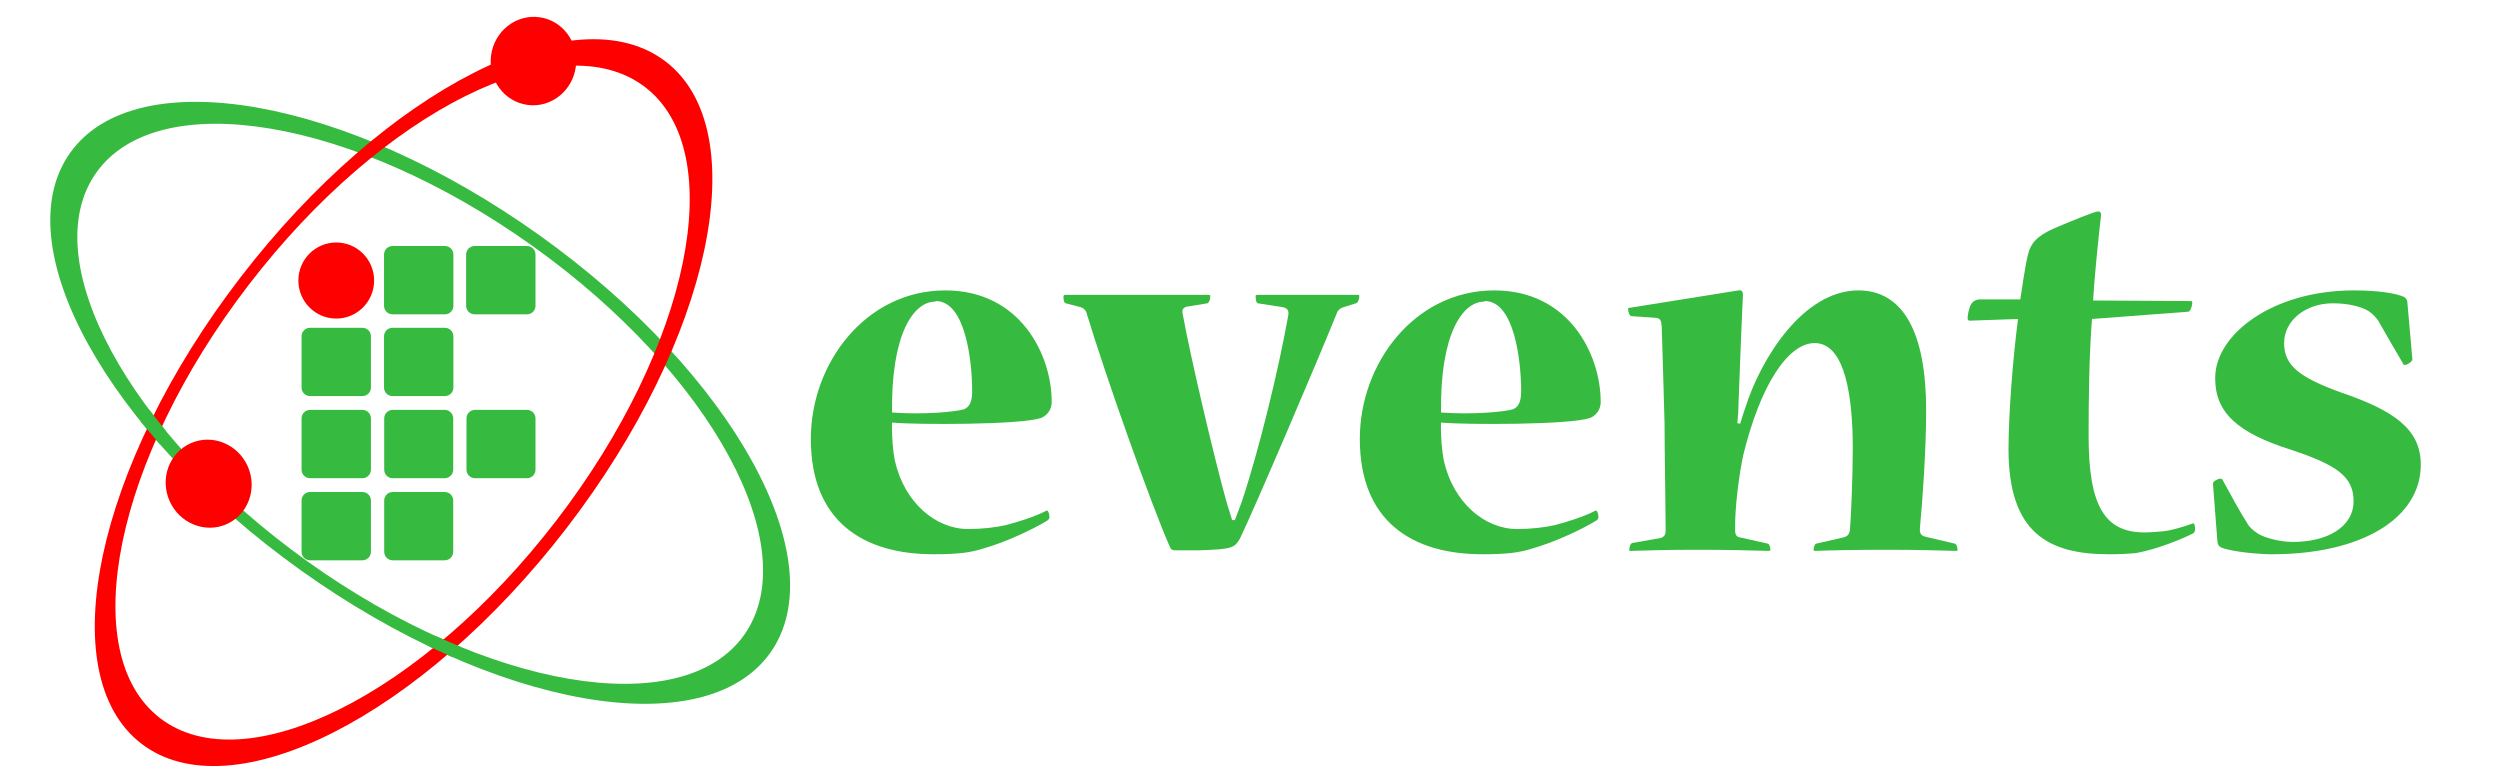 <?xml version="1.0" encoding="utf-8"?>
<!-- Generator: Adobe Illustrator 15.1.0, SVG Export Plug-In  -->
<!DOCTYPE svg>
<svg version="1.2" baseProfile="tiny"
	 xmlns="http://www.w3.org/2000/svg" xmlns:xlink="http://www.w3.org/1999/xlink" xmlns:a="http://ns.adobe.com/AdobeSVGViewerExtensions/3.0/"
	 x="0px" y="0px" width="781px" height="244px" viewBox="-15.707 -5.261 781 244" xml:space="preserve">
<defs>
</defs>
<path fill="#37BA40" d="M152.926,68.313C92.554,25.15,26.88,13.562,6.241,42.43c-20.638,28.875,11.58,87.265,71.955,130.426
	c60.378,43.162,126.048,54.744,146.688,25.876C245.513,169.871,213.303,111.475,152.926,68.313z M216.693,193.192
	c-19.438,27.187-80.484,16.858-136.333-23.058C24.51,130.203-5.009,75.79,14.429,48.593c19.444-27.195,80.482-16.874,136.336,23.059
	C206.616,111.574,236.141,165.997,216.693,193.192z"/>
<path fill="#ff0000" d="M192.281,13.992C164.146-7.635,104.669,22.528,59.438,81.37C14.195,140.204,0.333,205.431,28.466,227.06
	c28.132,21.618,87.606-8.541,132.842-67.371C206.542,100.854,220.408,35.622,192.281,13.992z M158.047,157.404
	c-41.845,54.438-97.257,82.047-123.76,61.675C7.783,198.688,20.222,138.056,62.071,83.622
	c41.847-54.432,97.261-82.036,123.762-61.658C212.34,42.337,199.899,102.977,158.047,157.404z"/>
<path fill="#ff0000" d="M61.687,140.423c3.098,6.968,0.149,15.053-6.592,18.059c-6.741,2.993-14.718-0.254-17.817-7.221
	c-3.097-6.982-0.149-15.062,6.59-18.054C50.61,130.209,58.585,133.438,61.687,140.423z"/>
<path fill="#ff0000" d="M164.18,15.582c-1.007,7.568-7.757,12.914-15.063,11.935c-7.312-0.977-12.423-7.905-11.413-15.468
	c1.016-7.573,7.762-12.914,15.076-11.931C160.089,1.085,165.194,8.007,164.18,15.582z"/>
<polygon fill="#37BA40" points="118.469,196.751 125.739,200.075 128.375,196.898 120.061,193.302 "/>
<polygon fill="#37BA40" points="30.92,122.77 36.047,129.29 34.2,133.489 28.186,126.352 "/>
<path fill="#37BA40" d="M312.848,120.464c0,2.101-1.4,4.201-3.5,4.9c-6.475,2.1-38.15,2.1-46.375,1.4
	c-0.176,4.025,0.35,9.45,0.875,11.9c2.975,13.125,12.775,21.35,22.925,21.35c4.2,0,8.751-0.524,11.726-1.225
	c3.5-0.875,9.1-2.625,12.775-4.55c0.35-0.175,0.875,0.875,0.875,2.1c0,0.525-0.351,0.7-0.701,1.05
	c-4.024,2.451-12.6,6.65-20.125,8.75c-3.85,1.226-7.699,1.75-15.4,1.75c-22.05,0-38.325-10.324-38.325-36.05
	c0-23.626,17.15-46.376,42.001-46.376c23.45,0,33.25,20.125,33.25,34.826V120.464z M276.448,88.964
	c-6.825,0-13.825,10.325-13.475,34.65c9.8,0.7,19.775-0.175,22.574-1.05c1.4-0.7,2.451-1.925,2.451-5.601
	c0-9.449-2.101-28.175-11.375-28.175L276.448,88.964z"/>
<path fill="#37BA40" d="M408.576,86.864c0.351,0,0.351,0.175,0.351,0.524c0,0.7-0.351,1.925-1.051,2.101l-3.324,1.05
	c-1.226,0.351-2.275,0.7-2.801,2.45c-5.074,12.6-25.2,59.851-30.1,70.001c-1.75,2.976-2.451,3.325-12.951,3.675h-7.175
	c-0.875,0-1.399-0.175-1.75-1.05c-5.95-13.476-19.95-53.026-25.9-72.626c-0.175-1.051-0.875-1.926-1.925-2.275l-4.726-1.225
	c-0.524-0.176-0.7-0.875-0.7-2.101c0-0.35,0.176-0.524,0.525-0.524h44.801c0.525,0,0.525,0.175,0.525,0.524
	c0,0.875-0.351,1.925-0.875,2.101l-6.476,1.05c-1.226,0.351-1.575,1.05-1.226,2.45c2.451,13.475,9.801,44.801,13.826,59.15
	c0.35,1.226,1.05,3.15,1.574,5.075h0.875c0.875-2.274,1.576-4.2,2.101-5.601c5.425-16.1,11.55-41.475,14.525-58.1
	c0.351-1.75-0.175-2.451-1.575-2.801l-7.875-1.225c-0.525,0-0.7-1.4-0.7-2.275c0-0.175,0-0.35,0.524-0.35H408.576z"/>
<path fill="#37BA40" d="M484.35,120.464c0,2.101-1.4,4.201-3.5,4.9c-6.475,2.1-38.15,2.1-46.375,1.4
	c-0.176,4.025,0.35,9.45,0.875,11.9c2.975,13.125,12.775,21.35,22.926,21.35c4.199,0,8.75-0.524,11.725-1.225
	c3.5-0.875,9.1-2.625,12.775-4.55c0.35-0.175,0.875,0.875,0.875,2.1c0,0.525-0.35,0.7-0.701,1.05
	c-4.023,2.451-12.6,6.65-20.125,8.75c-3.85,1.226-7.699,1.75-15.4,1.75c-22.05,0-38.325-10.324-38.325-36.05
	c0-23.626,17.15-46.376,42.001-46.376c23.449,0,33.25,20.125,33.25,34.826V120.464z M447.95,88.964
	c-6.825,0-13.825,10.325-13.475,34.65c9.8,0.7,19.775-0.175,22.574-1.05c1.4-0.7,2.451-1.925,2.451-5.601
	c0-9.449-2.1-28.175-11.375-28.175L447.95,88.964z"/>
<path fill="#37BA40" d="M594.95,164.565c0.525,0,0.875,1.225,0.875,1.925c0,0.175,0,0.351-0.35,0.351
	c-5.951-0.176-12.076-0.351-22.225-0.351c-9.977,0-17.502,0.175-21.877,0.351c-0.35,0-0.525-0.176-0.525-0.351
	c0-0.524,0.352-1.925,0.877-1.925l8.398-1.926c1.4-0.35,1.926-1.049,2.102-2.449c0.35-3.676,0.875-17.326,0.875-25.376
	c0-15.226-2.102-32.9-11.9-32.9c-8.4,0-16.977,13.3-22.227,34.651c-1.4,6.125-2.799,17.324-2.625,23.8
	c0,1.575,0.525,2.101,1.576,2.274l8.574,1.926c0.525,0,0.875,1.225,0.875,1.925c0,0.175-0.174,0.351-0.525,0.351
	c-6.824-0.176-12.424-0.351-21.875-0.351c-9.449,0-16.1,0.175-21.35,0.351c-0.35,0-0.35-0.176-0.35-0.351
	c0-0.7,0.35-1.925,0.875-2.101l8.924-1.574c1.051-0.35,1.576-0.875,1.576-2.45c0-5.25-0.352-25.726-0.352-33.426
	c-0.174-5.95-0.699-25.55-0.875-30.101c-0.174-1.574-0.174-2.625-1.75-2.8l-7.699-0.524c-0.525,0-1.051-1.226-1.051-2.101
	c0-0.351,0-0.524,0.525-0.524l33.951-5.426c1.049-0.176,1.4,0.35,1.4,1.4c-0.176,2.449-1.051,24.675-1.4,34.125
	c0,1.75-0.176,4.025-0.35,5.95l0.875,0.175c0.523-1.75,1.225-4.025,1.574-4.9c4.9-15.574,18.201-36.75,35.352-36.75
	c14,0,21.174,13.125,21.174,37.451c0,12.949-1.225,29.225-1.924,36.575c-0.176,1.75,0.174,2.625,1.924,2.976L594.95,164.565z"/>
<path fill="#37BA40" d="M637.823,94.39c-0.875,11.199-1.049,25.199-1.049,36.575c0,22.226,5.25,30.101,17.5,30.101
	c1.574,0,3.85-0.176,5.775-0.35c1.924-0.176,5.424-1.051,9.275-2.451c0.523-0.174,0.699,0.701,0.699,1.926
	c0,0.699-0.35,1.05-0.699,1.225c-3.5,1.75-11.025,4.9-17.852,6.125c-1.924,0.176-4.549,0.35-8.4,0.35
	c-19.25,0-31.15-7-31.324-32.375c0-11.725,1.398-29.051,2.975-41.125l-15.051,0.524c-0.35,0-0.699-0.175-0.699-0.7
	s0.174-1.925,0.525-2.975c0.523-2.275,1.924-2.976,3.5-2.976h12.424c0.525-2.976,1.4-9.976,2.451-14.175
	c0.875-3.325,2.625-5.6,8.225-8.051c4.9-2.1,12.6-5.25,13.65-5.25c0.699,0,1.051,0.525,0.875,1.575
	c-0.699,5.775-2.1,19.775-2.449,26.251l30.625,0.175c0.174,0,0.35,0.175,0.35,0.524c0,1.226-0.699,2.801-1.225,2.801L637.823,94.39z
	"/>
<path fill="#37BA40" d="M676.321,112.765c0-13.476,17.852-27.301,43.227-27.301c7.699,0,13.301,0.875,15.926,2.1
	c0.523,0.525,0.875,0.875,0.875,1.575l1.574,17.851c0,0.699-1.574,1.75-2.275,1.75c-0.35,0-0.525,0-0.699-0.525
	c-2.625-4.375-5.076-8.75-7.701-13.3c-0.875-1.226-1.75-2.101-2.975-2.976c-2.275-1.399-6.301-2.449-11.199-2.449
	c-8.576,0-15.227,5.425-15.227,12.425s4.725,10.675,17.676,15.4c16.451,5.601,25.025,11.375,25.025,22.575
	c0,16.625-18.201,28-46.551,28c-3.676,0-12.25-0.699-15.75-2.1c-0.701-0.35-1.051-0.699-1.225-1.75l-1.4-18.2
	c0-0.875,1.75-1.575,2.275-1.575c0.174,0,0.523,0,0.699,0.35c2.449,4.375,5.074,9.451,7.875,13.826c0.875,1.4,1.926,2.1,3.15,2.975
	c1.926,1.225,6.65,2.625,11.025,2.625c10.5,0,18.9-4.55,18.9-12.775c0-7.525-5.076-11.199-19.25-15.925
	c-17.326-5.425-23.977-11.9-23.977-22.4V112.765z"/>
<ellipse fill="#ff0000" cx="89.336" cy="82.377" rx="11.831" ry="11.885"/>
<path fill="#37BA40" d="M125.933,90.282c0,1.465-1.188,2.653-2.653,2.653h-16.364c-1.466,0-2.653-1.188-2.653-2.653V74.251
	c0-1.466,1.188-2.654,2.653-2.654h16.364c1.465,0,2.653,1.188,2.653,2.654V90.282z"/>
<path fill="#37BA40" d="M151.583,90.282c0,1.465-1.188,2.653-2.653,2.653h-16.363c-1.466,0-2.653-1.188-2.653-2.653V74.251
	c0-1.466,1.188-2.654,2.653-2.654h16.363c1.466,0,2.653,1.188,2.653,2.654V90.282z"/>
<path fill="#37BA40" d="M125.933,115.823c0,1.465-1.188,2.652-2.653,2.652h-16.364c-1.466,0-2.653-1.188-2.653-2.652V99.791
	c0-1.466,1.188-2.653,2.653-2.653h16.364c1.465,0,2.653,1.188,2.653,2.653V115.823z"/>
<path fill="#37BA40" d="M100.171,115.823c0,1.465-1.188,2.652-2.653,2.652H81.154c-1.465,0-2.653-1.188-2.653-2.652V99.791
	c0-1.466,1.188-2.653,2.653-2.653h16.364c1.466,0,2.653,1.188,2.653,2.653V115.823z"/>
<path fill="#37BA40" d="M100.171,141.474c0,1.466-1.188,2.653-2.653,2.653H81.154c-1.465,0-2.653-1.188-2.653-2.653v-16.031
	c0-1.467,1.188-2.653,2.653-2.653h16.364c1.466,0,2.653,1.187,2.653,2.653V141.474z"/>
<path fill="#37BA40" d="M100.171,167.125c0,1.466-1.188,2.653-2.653,2.653H81.154c-1.465,0-2.653-1.188-2.653-2.653v-16.031
	c0-1.466,1.188-2.654,2.653-2.654h16.364c1.466,0,2.653,1.188,2.653,2.654V167.125z"/>
<path fill="#37BA40" d="M151.583,141.474c0,1.466-1.181,2.653-2.64,2.653h-16.28c-1.458,0-2.64-1.188-2.64-2.653v-16.031
	c0-1.467,1.182-2.653,2.64-2.653h16.28c1.459,0,2.64,1.187,2.64,2.653V141.474z"/>
<path fill="#37BA40" d="M125.877,141.474c0,1.466-1.182,2.653-2.64,2.653h-16.28c-1.459,0-2.64-1.188-2.64-2.653v-16.031
	c0-1.467,1.181-2.653,2.64-2.653h16.28c1.458,0,2.64,1.187,2.64,2.653V141.474z"/>
<path fill="#37BA40" d="M125.877,167.125c0,1.466-1.182,2.653-2.64,2.653h-16.28c-1.459,0-2.64-1.188-2.64-2.653v-16.031
	c0-1.466,1.181-2.654,2.64-2.654h16.28c1.458,0,2.64,1.188,2.64,2.654V167.125z"/>
</svg>

